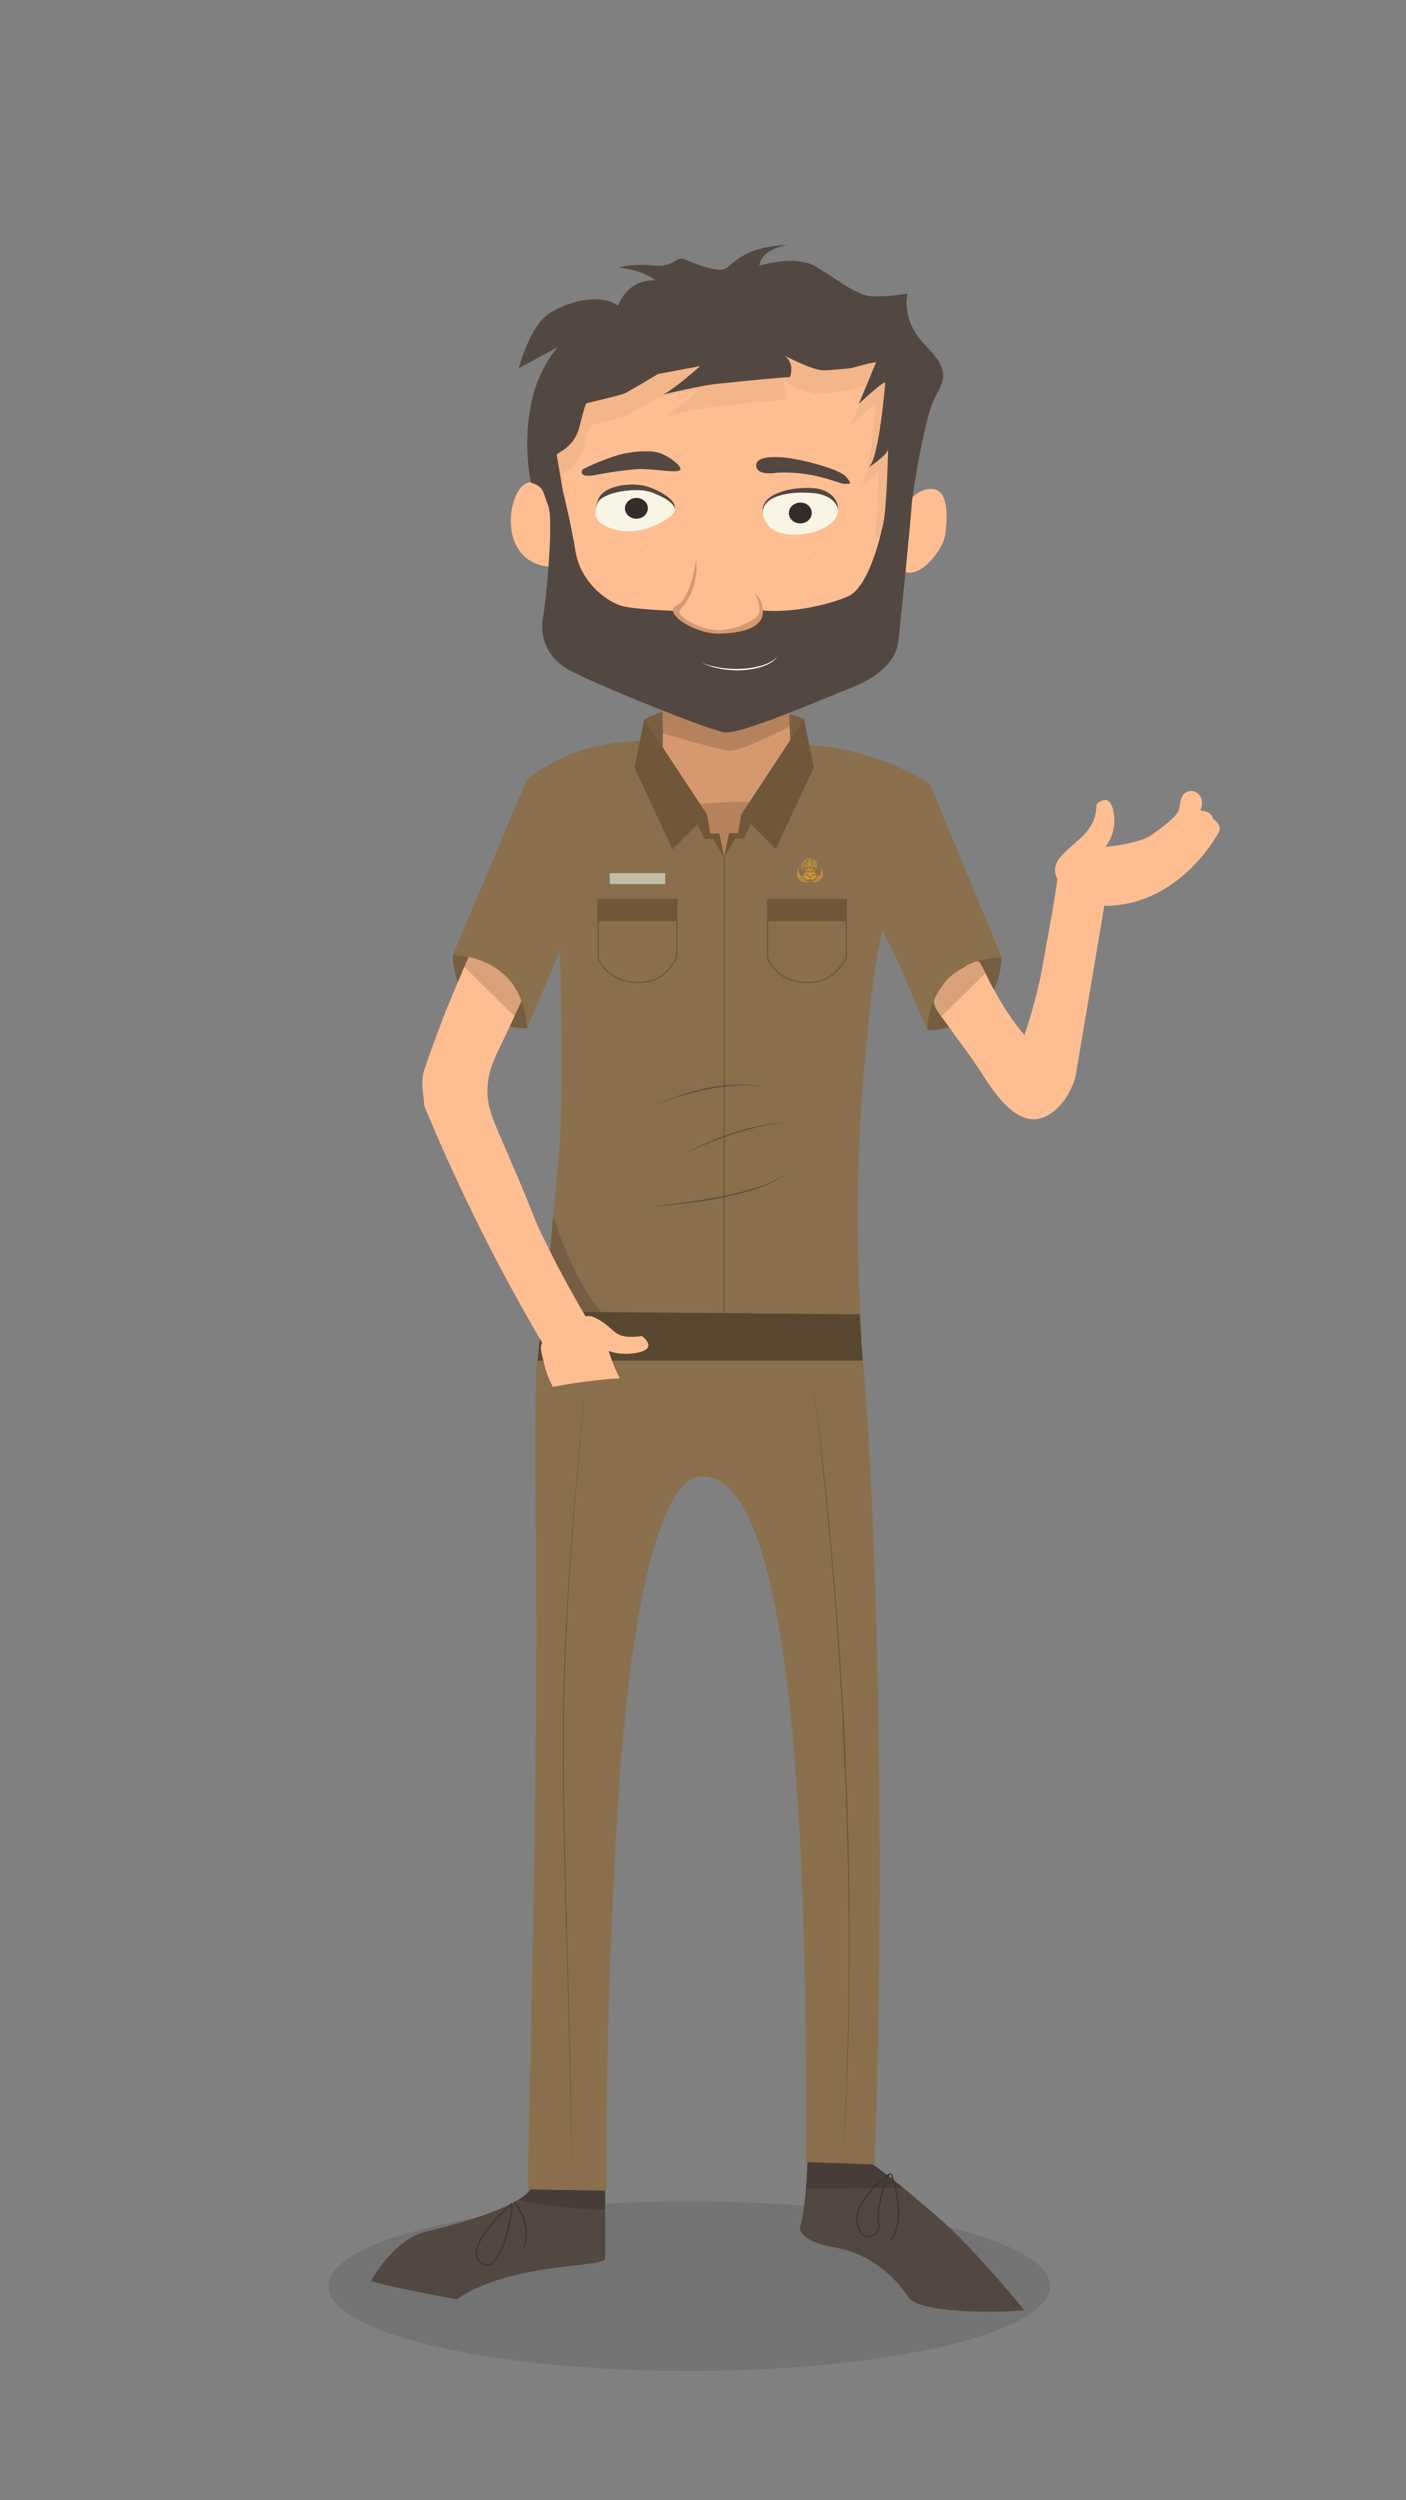 <?xml version="1.0" encoding="utf-8"?>
<!-- Generator: Adobe Illustrator 21.0.0, SVG Export Plug-In . SVG Version: 6.00 Build 0)  -->
<svg version="1.1" id="Layer_1" xmlns="http://www.w3.org/2000/svg" xmlns:xlink="http://www.w3.org/1999/xlink" x="0px" y="0px"
	 viewBox="0 0 1080 1920" style="enable-background:new 0 0 1080 1920;" xml:space="preserve">
<rect x="0" y="0" width="1080" height="1920" fill="#808080" stroke="none"/>
<style type="text/css">
	.st0{opacity:0.15;}
	.st1{fill:#896F4C;}
	.st2{fill:#FFBE91;}
	.st3{opacity:0.2;fill:none;stroke:#000000;stroke-miterlimit:10;}
	.st4{fill:#7A5F43;}
	.st5{opacity:0.1;}
	.st6{fill:#534741;}
	.st7{fill:none;stroke:#3D3530;stroke-linecap:round;stroke-linejoin:round;stroke-miterlimit:10;}
	.st8{opacity:0.36;}
	.st9{fill:#D6996F;}
	.st10{opacity:0.2;}
	.st11{opacity:0.5;}
	.st12{fill:#293842;}
	.st13{fill:#F9F5E4;}
	.st14{opacity:5.000000e-02;}
	.st15{fill:#332C28;}
	.st16{fill:#FFFFFF;}
	.st17{opacity:0.3;}
	.st18{fill:#70573A;}
	.st19{fill:#C1BEA5;}
	.st20{fill:#CC9833;}
	.st21{fill:#CB9832;}
</style>
<g>
	<path class="st0" d="M743.5,782.5c-0.4,0.2-0.8,0.5-1.2,0.7c0.3-0.1,0.6-0.3,0.9-0.5C743.3,782.6,743.4,782.6,743.5,782.5z"/>
	<path class="st1" d="M714.4,602.2c-14.4,5.5-23.2,12.9-28.4,18.6c-24.2,26.3-23.2,70.5,1.4,112.1l25,58.4c0,0,52.5,1.7,57-56
		C751,690.8,732.7,646.5,714.4,602.2z"/>
	<path class="st0" d="M712.4,791.2c19-18.7,38-37.3,57-56c0,2.9-0.6,31.7-25.8,47.2C731.3,790,718.7,791.1,712.4,791.2z"/>
	<path class="st2" d="M931.6,628.7c-0.5-5.8-9.5-6.3-9.5-6.3c4.2-10.6-3.4-15.7-7.9-15c-7.6,1.2-7.4,8.7-8.5,14
		c-1.1,5.3-11.6,13-21.1,19.8c-9.5,6.8-35.4,9.2-35.4,9.2c3.7-5.3,9-14.5,5.8-28.5c-3.2-14-12.7-4.3-12.7-4.3
		c-0.5,21.2-14.3,26-26.9,39.6c-6.6,7.1-5.6,13.5-3.1,18c-2.7,17.8-5.2,32.3-7.1,42.4c-4.1,22.4-5,28.1-6.1,33.4
		c-4.1,18.5-8.7,33.6-12.2,43.8c-3.3-3.9-8.5-10.2-13.8-18.6c-6-9.3-12.2-20.8-12.2-20.8c-2-4.2-4.2-8.5-6.3-12.9
		c-0.6-1.3-2.1-4.3-4.1-4.4c-0.4,0-0.5,0.1-2.2,0.8c-3.1,1.3-2.9,1.1-3.7,1.5c-1.1,0.5-2.6,1.3-4.3,2.5c-3.9,2.1-6.7,4.1-8.6,5.6
		c-1.8,1.5-2.9,2.5-3.4,3c-1.4,1.5-2.3,2.6-3.7,4.5c-1.5,2-2.8,3.7-4.2,6.2c-0.9,1.6-2.2,3.8-2.7,5.5c-1.4,5,2.9,9.4,10.5,19.8
		c2.7,3.7,5.1,7.5,7.9,11.1c2.8,3.7,9.5,12.6,15.9,22.3c5,7.6,7.7,12.4,14.1,20.4c1.7,2.1,2.6,3.2,3.5,4.2
		c4.3,4.6,13.1,13.7,23.8,14c13,0.3,26.7-12.7,32.6-32c7.4-44,14.9-88.1,22.3-132.1c0.8,0.1,1.6,0.2,2.4,0.2
		c57-1.4,85.7-56.8,85.7-56.8C939,633.1,931.6,628.7,931.6,628.7z"/>
	<path class="st0" d="M769.3,735.2c-19,18.7-38,37.3-57,56c0-2.9,0.6-31.7,25.8-47.3C750.4,736.4,763,735.3,769.3,735.2z"/>
	<path class="st1" d="M675.4,583.2c-36.7-12.9-70.4-12.7-98.4-11.5c-13.4,0.6-24.2,1.5-30.5,2c-28.1-5.6-84-12.3-129.6,16.2
		c-4.1,2.6-8.2,5.5-12.2,8.7c8,11.1,20.1,31,25,58.1c3.8,20.9,1.8,38.6-0.5,50.4c0,0,4.7,111.8,0.5,175.2l-13.3,142.8l245.7,2.1
		c-4.4-62.6-4.9-132.6,1.9-208.6c3.5-38.9,5.6-64.1,12.2-96.4c6.1-30,17-71.6,38.2-120.2C698.9,592.4,685.1,586.6,675.4,583.2z"/>
	<path class="st3" d="M556.4,649.5c-0.1,119.6-0.1,239.2-0.2,358.8"/>
	<path class="st0" d="M424.9,933.8c13,41,30.6,69.5,41.8,78.3c6.6,5.2,13.6,9,13.6,9c9.3,0.9,16,2.8,21.2,8.5
		c-28.2,0.3-56.5,0.6-84.7,0.9c1.3-15.9,2.6-31.9,3.9-47.9C422,966.2,423.5,950,424.9,933.8z"/>
	<path class="st4" d="M618.3,552.3c0,0-67.6-27.4-123.4,0l18.7,67.4h79.6L618.3,552.3z"/>
	<ellipse class="st5" cx="529.4" cy="1755.6" rx="277.2" ry="65.1"/>
	<g>
		<path class="st6" d="M620.3,1658.5c0,0-0.5,32.7-6,53c0,0,0.5,9.9,27.1,14.4c26.6,4.5,46.1,22.3,55.9,37.7
			c9.8,15.4,87.9,11.4,89.5,10.4c0,0-37.4-45.6-60.8-66.4c-23.3-20.8-53.7-45.6-58.1-46.6C663.7,1660,620.3,1658.5,620.3,1658.5z"/>
		<path class="st0" d="M693.6,1679.8c-12.8-10.4-23.2-18.3-25.6-18.8c-4.3-1-47.8-2.5-47.8-2.5s-0.2,10-1.2,22.3
			C643.9,1680.8,668.8,1680.4,693.6,1679.8z"/>
		<path class="st7" d="M683.6,1669.2c0,0-28.2,19.9-25.1,37.8c3.1,17.9,18.7,9.6,16.5,0.7C672.8,1698.7,679.1,1674.3,683.6,1669.2z"
			/>
		<path class="st7" d="M684.8,1669.9c0,0,12.2,33.6,0,49.6"/>
	</g>
	<g>
		<path class="st6" d="M464.8,1679.5c0,0,0,47.6,0,55c0,7.1-71.6,2.2-113.9,31.2c0,0-53.7-9.7-65.9-14.1c0,0,17.1-32,42.3-37.9
			s78.9-20.8,81.4-35.7L464.8,1679.5z"/>
		<path class="st0" d="M464.8,1697c0-9.7,0-17.5,0-17.5l-56.2-1.5c-0.6,3.8-4.5,7.5-10.4,11.1C419.1,1695.1,442.7,1695.9,464.8,1697
			z"/>
		<path class="st7" d="M393,1692.4c0,0-41.4,35.8-21.8,46.3C385.4,1746.4,395.1,1694.7,393,1692.4z"/>
		<path class="st7" d="M395.1,1691.2c0,0,13.7,15.5,7.6,34"/>
	</g>
	<path class="st1" d="M660.3,1009.3c0.9,15.3,1.9,30.2,3.2,44.3c9.7,109,17.1,377.4,8.2,608.5c0,0-34.5-1.1-52.7-1.8
		c1.5-235.6-8.4-531.1-81.1-526.5c-26.8,1.7-51.9,78.7-62.8,246c-10.9,167.3-9.2,302.5-9.2,302.5l-60.7-1
		c12-485.7,3.6-509.1,6.7-628.2l4.9-45.9L660.3,1009.3z"/>
	<path class="st8" d="M662.7,1044.8c-0.9-11.4-1.7-23.3-2.4-35.5l-243.4-2.1l-4,37.7H662.7z"/>
	<path class="st9" d="M606.5,621.7c-2.5,8.4-7.7,18.1-14.9,26.1L576.7,633c-1.7,3.7-3.4,7.4-5,11.1h-6.8l-8.5,14.2l0.1,0.4l-0.2-0.3
		l-0.2,0.3l0.1-0.4l-8.5-14.2h-6.8c-1.7-3.7-3.4-7.5-5-11.1l-13.2,13.3c-10.5-9.2-17.6-20.1-16-27c1.7-7,2.3-26.9,2.4-45.4
		c0.2-19.2-0.1-36.8-0.1-36.8c74.4-8.9,95.8-6.4,97.5-0.8c0.3,1-0.1,2.1-0.2,9.8c0,6.3,0.2,10.8,0.3,13.9c0.1,2.9,0.3,5.7,0.4,8.4
		C608.5,597.9,609,613.3,606.5,621.7z"/>
	<path class="st0" d="M607.5,627.1l-11.7,25L576.7,633c-1.7,3.7-3.4,7.4-5,11.1h-6.8l-8.5,14.2l0.1,0.4l-0.2-0.3l-0.2,0.3l0.1-0.4
		l-8.5-14.2h-6.8c-1.7-3.7-3.4-7.5-5-11.1l-19.2,19.2L502.1,621c0.7,0,1.5-0.1,2.3-0.1c0,0,14.2-2.1,33.3-3.6
		c11.6-1,25-1.7,38.2-1.7h0c7,0,13.9,0.2,20.5,0.7c0,0,4.4,0.7,10.9,1.7C607.4,621.1,607.5,624.2,607.5,627.1z"/>
	<g class="st10">
		<path d="M622.9,1050c3.7,25.3,6.7,50.7,9.6,76.1c0.7,6.4,1.3,12.7,2,19.1c0.6,6.4,1.3,12.7,1.9,19.1c1.2,12.7,2.4,25.5,3.5,38.2
			c4.5,51,7.7,102,9.9,153.2c1.2,25.6,1.7,51.1,2.4,76.7c0.2,12.8,0.3,25.6,0.4,38.4l0.2,19.2l-0.2,19.2l-0.4,38.4l-1.1,38.4
			l-0.6,19.2l-1,19.2l-2.1,38.3l1.8-38.3l0.9-19.2l0.5-19.2l1-38.3l0.3-38.4l0.1-19.2l-0.2-19.2c-0.2-12.8-0.3-25.6-0.5-38.4
			c-0.8-25.6-1.3-51.1-2.6-76.7c-2.1-51.1-5.2-102.2-9.6-153.1c-1.1-12.7-2.3-25.5-3.4-38.2c-1.2-12.7-2.5-25.4-3.9-38.2
			C629.3,1100.8,626.4,1075.3,622.9,1050z"/>
	</g>
	<g class="st10">
		<path d="M451,1050c-2.4,25.9-4.9,51.9-7.1,77.8l-1.7,19.5l-1.5,19.5l-1.5,19.5l-1.3,19.5c-0.4,6.5-0.9,13-1.3,19.5l-1,19.5
			c-0.8,13-1.1,26-1.6,39c-0.1,3.3-0.2,6.5-0.3,9.8l-0.2,9.8l-0.2,9.8c-0.1,3.3-0.1,6.5-0.1,9.8c0,13-0.2,26,0,39.1
			c0.3,52.1,2,104.2,3.3,156.2c0.6,26,1.3,52.1,1.8,78.1l0.4,19.5l0.3,19.5l0.5,39.1l-0.8-39.1l-0.4-19.5l-0.5-19.5
			c-0.6-26-1.2-52.1-1.9-78.1c-1.4-52.1-3.2-104.1-3.6-156.2c-0.2-13,0-26.1,0.1-39.1c0-3.3,0.1-6.5,0.1-9.8l0.2-9.8l0.2-9.8
			c0.1-3.3,0.1-6.5,0.3-9.8c0.5-13,0.9-26,1.7-39l1.1-19.5c0.4-6.5,0.9-13,1.3-19.5l1.3-19.5l1.6-19.5l1.6-19.5l1.7-19.5
			C445.7,1101.8,448.4,1075.9,451,1050z"/>
	</g>
	<g class="st11">
		<path class="st12" d="M497.1,926.7c4.8-0.4,9.6-0.9,14.3-1.5c4.8-0.5,9.5-1.1,14.3-1.8c9.5-1.3,19-2.8,28.4-4.7
			c9.4-1.8,18.7-4,27.9-7c4.5-1.5,9-3.2,13.3-5.4c4.3-2.1,8.4-4.7,11.5-8.4c-2.9,3.8-7.1,6.6-11.3,8.9c-4.3,2.3-8.7,4.1-13.3,5.7
			c-9.1,3.1-18.5,5.3-27.9,7.3c-9.4,1.8-18.9,3.3-28.5,4.4C516.3,925.3,506.7,926.2,497.1,926.7z"/>
	</g>
	<g class="st11">
		<path class="st12" d="M525.3,886.1c6.2-3.4,12.6-6.3,19-9.1c6.5-2.7,13.1-5.2,19.8-7.4c6.7-2.1,13.5-4,20.5-5.3
			c6.9-1.3,14-2.1,21-2l-5.3,0.3l-1.3,0.1l-1.3,0.2l-2.6,0.3l-2.6,0.3c-0.9,0.1-1.7,0.3-2.6,0.5c-1.7,0.3-3.5,0.6-5.2,1
			c-6.9,1.5-13.6,3.4-20.3,5.5c-6.7,2.1-13.3,4.6-19.8,7.2c-3.3,1.3-6.5,2.6-9.7,4.1C531.7,883.1,528.5,884.6,525.3,886.1z"/>
	</g>
	<g class="st11">
		<path class="st12" d="M501.5,849.4c6.6-3.2,13.5-5.9,20.5-8.2c7-2.3,14.1-4.2,21.3-5.7l5.4-1c1.8-0.3,3.7-0.5,5.5-0.7l2.7-0.3
			l2.8-0.2c1.8-0.1,3.7-0.3,5.5-0.3c7.4-0.3,14.8,0.3,22,1.6c-3.7-0.3-7.3-0.9-11-0.9l-2.7-0.1l-1.4-0.1c-0.5,0-0.9,0-1.4,0
			l-5.5,0.2c-7.3,0.5-14.6,1.3-21.8,2.8c-7.2,1.4-14.3,3.3-21.3,5.4c-3.5,1.1-7,2.2-10.4,3.5C508.3,846.6,504.8,848,501.5,849.4z"/>
	</g>
	<path class="st0" d="M560.6,576.4c6.7,0.3,25.8-8.3,46-18.4c-0.3-13.3-0.8-26.8-0.1-28.6c1.2-3.2-97.5,0.5-97.5,0.5
		s0.5,18-0.1,33.1C533.1,570.3,555,576.2,560.6,576.4z"/>
	<g>
		<path class="st2" d="M695.3,388.1c0,0,9.6-14.5,22.1-12.4c12.5,2.2,10,26.3,8.4,36.2c-1.6,9.9-22.9,40.6-37.7,22.1
			C679.9,423.8,695.3,388.1,695.3,388.1z"/>
		<path class="st2" d="M421.5,377.3c0,0-16.1-17.8-25.3,3.6c-9.2,21.4-3,54.6,29.6,54.4C437.5,435.3,421.5,377.3,421.5,377.3z"/>
		<path class="st2" d="M420.2,485.8c2.3-22.8,7.1-57,0.9-91.5c-6.2-34.4-27.9-126.8,102.7-150.3c130.5-23.5,197.5,40,177.6,129.8
			c-19.8,89.8-8.1,80.7-11.8,107.4c-2.3,16.7-10.8,30.8-32.2,41.6c-30.8,15.6-90.9,37.6-102.9,36.5c-12.1-1.1-80.4-36.3-108.8-45.5
			C418.7,505.2,419.3,494.9,420.2,485.8z"/>
		<path class="st6" d="M465.8,402c-4.6-2.2-10.8-5.3-6.6-17.8c4.2-12.6,28.9-14.2,39.8-10c10.9,4.1,23.9,12.2,17.6,18.8
			C510.2,399.6,487,412.1,465.8,402z"/>
		<path class="st13" d="M465.6,404.2c-4.6-2.2-11.3-6.1-6.6-17.8c3.4-8.6,30.4-12.5,41.3-8.4c10.9,4.1,22.4,10.5,16.1,17.1
			C509.9,401.7,486.8,414.3,465.6,404.2z"/>
		<g class="st14">
			<path d="M702.8,283.9c-18.9-19.3-13.2-38.3-13.2-38.3s-12.2,2.3-25.3,2.1c-13-0.2-27.8-13.9-43.1-22.3
				c-15.3-8.5-40.7-0.2-40.7-0.2c1.3-12.8,20.9-15.3,20.9-15.3c-34.1,1.3-40.2,15.1-46.8,17.8c-6.6,2.8-29.5-7.3-29.5-7.3
				c-7.1-2.1-6.4,6.1-22.4,4.7c-18.2-1.6-25.7,1.6-25.7,1.6c17.6,1.5,27.2,9.5,27.2,9.5c-21.3-1.4-27.5,18.6-27.5,18.6
				c-13.1-9.2-36.2-3.6-50.7,5.6c-14.5,9.2,14.3,3,14.3,3l-8,21.9c-21.7,25.1-23.5,59.8-22.2,81c0.8,0.3,1.6,0.9,1.9,1.9
				c1.5,5.2,5.7,8.8,8.3,13.5c1.6,2.8,2.5,5.8,3.7,8.7l12,1c-0.1-0.3-0.1-0.5-0.1-0.5l-4.5-26.6c1.2-1.8,13.1-5.5,16.8-20.5
				c3.7-14.9,4.9-17.2,4.9-17.2s25.2-5.9,27.9-7.1c2.7-1.2,25-14.5,25-14.5l30.9-5.9c0,0-18.7,17-27.2,20.9
				c8.2-1.9,29.8-6.8,39.9-7.9c12.7-1.3,12.7-1.3,12.7-1.3s34.8-3.6,40.6-3.6c0,0,4.1-9.2-3.6-15.6c0,0,20.8,10.9,28.6,10.6
				c7.9-0.3,20-1.6,20-1.6l12.1-3.3l6.3-1.2l-12.8,30.7c0,0,16.2-15.3,19.4-15.9c0,0-4.4,56.8-12.3,62.8c0,0,14-9.3,14.5-13.5
				c0,0-0.8,37-3,51.7l19.7,1.7c0.5-6,0.9-10.2,0.9-11.3c0.1-6.2,9.3-64,16.6-78.6C716.4,308.9,721.7,303.2,702.8,283.9z"/>
			<path d="M513.6,512c0,0,63,0.7,91.3-10.6c0,0-5.5,29.3-42.9,29.7C524.7,531.5,513.6,512,513.6,512z"/>
		</g>
		<path class="st6" d="M591.4,403c0,0-9.2-8.3-3.9-17c5.3-8.7,24.3-12.5,38.6-11c14.3,1.5,24,14.8,12.2,24.9
			C626.5,410.1,600.2,412.1,591.4,403z"/>
		<path class="st13" d="M591.5,404.8c0,0-9.2-8.3-3.9-17c5.3-8.7,24.1-10.6,38.4-9c14.3,1.5,24.2,12.8,12.4,23
			C626.7,411.9,600.3,413.9,591.5,404.8z"/>
		<path class="st15" d="M497.6,391.1c-0.5,4.4-4.7,7.6-9.6,7.2c-4.8-0.4-8.4-4.3-7.9-8.7c0.5-4.4,4.8-7.6,9.6-7.2
			C494.5,382.8,498.1,386.7,497.6,391.1z"/>
		<path class="st15" d="M623.5,394.7c-0.5,4.4-4.7,7.6-9.6,7.2c-4.8-0.4-8.4-4.3-7.9-8.7c0.5-4.4,4.7-7.6,9.6-7.2
			C620.5,386.3,624,390.3,623.5,394.7z"/>
		<path class="st6" d="M447.4,360.6c0,0,8.3-4.7,23.7-10c12.1-4.1,27-5.1,34.7-3c7.7,2.1,20.5,11.9,15.9,13.8
			c-4.6,1.9-22.3-2.1-34.2-1c-12.4,1.2-23,2.9-29.7,4.3C451.3,366,445,365.8,447.4,360.6z"/>
		<path class="st6" d="M596.8,363c0,0-13.8,2.5-15.7-4c-1.8-6.5,6-8.7,19.4-7.8c13.4,0.9,44.4,8.8,49.5,15c5,6.2,3.2,5.2-1.2,5.4
			C644.4,371.7,625.6,361.5,596.8,363z"/>
		<g>
			<path class="st6" d="M711,265.4c-19.7-20.1-13.8-40-13.8-40s-12.8,2.4-26.4,2.2c-13.6-0.2-29-14.5-45-23.3
				c-16-8.9-42.5-0.2-42.5-0.2c1.4-13.3,21.8-16,21.8-16c-35.6,1.4-42,15.7-48.8,18.6c-6.8,2.9-30.8-7.7-30.8-7.7
				c-7.4-2.1-6.7,6.4-23.4,4.9c-19-1.7-26.9,1.6-26.9,1.6c18.4,1.6,28.4,9.9,28.4,9.9c-22.2-1.4-28.7,19.4-28.7,19.4
				c-13.7-9.7-37.8-3.8-52.9,5.8c-15.2,9.6-23.5,42.2-23.5,42.2l30-16.3c-34.7,40.3-20.7,104.2-20.7,104.2
				c10.1,2.9,9.1,6.8,13.4,18.1c4.3,11.3-2.1,76-4,84.8c-2.3,10.8-0.1,29.6,19.2,40.5c17.7,10,107.9,46.8,120.3,48.3
				c12.4,1.6,70.5-23.7,97.3-34.3c28.7-11.4,34.4-26.4,35.6-33.2c1.3-6.9,10.4-99.6,10.6-106.1c0.1-6.5,9.7-66.8,17.3-82.1
				C725.2,291.5,730.7,285.5,711,265.4z M653.4,456.9c-5.3,3.4-37.9,14.5-67.6,11.9c0,0-6.6,15-20.3,15.8
				c-13.7,0.8-27.2-2.1-31.7-4.3c-12.4-5.9-13.6-11.1-13.6-11.1s-32-1-42.6-3.9c-10.6-2.9-31.5-17.5-35.5-41.8
				c-4-24.2-9.8-46.6-9.8-46.6l-4.7-27.8c1.3-1.9,13.7-5.8,17.5-21.4c3.8-15.6,5.2-18,5.2-18s26.3-6.2,29.1-7.4
				c2.9-1.2,26.1-15.1,26.1-15.1l32.3-6.1c0,0-19.5,17.7-28.4,21.8c8.5-2,31.1-7.1,41.7-8.2c13.2-1.3,13.2-1.3,13.2-1.3
				s36.4-3.8,42.4-3.8c0,0,4.3-9.6-3.7-16.3c0,0,21.7,11.4,29.9,11.1c8.2-0.3,20.9-1.7,20.9-1.7l12.6-3.4l6.6-1.2l-13.3,32
				c0,0,16.9-15.9,20.3-16.6c0,0-4.6,59.3-12.9,65.6c0,0,14.6-9.7,15.1-14.1c0,0-1,45.7-3.8,57.4
				C678.1,402.4,670.1,446.2,653.4,456.9z"/>
			<path class="st9" d="M534.7,429.7c0,0-4.3,31-15.2,35.5c-10.8,4.5,13,22,33.7,21.4c20.8-0.7,32.8-6.1,32.8-16.5
				c0-10.5-6.1-14.5-6.1-14.5s7.4,13.1,0.8,18.5c-6.6,5.4-17.9,9.4-28.8,9.9c-11,0.5-34.8-11-29.4-16
				C527.9,462.9,537.1,447.8,534.7,429.7z"/>
			<g>
				<path class="st16" d="M597.2,503.4c-0.4,1.3-1.1,2.3-2.1,3.2c-0.9,0.9-2,1.7-3.1,2.4c-2.2,1.3-4.7,2.3-7.1,3.1
					c-5,1.6-10.1,2.3-15.3,2.6c-2.6,0.1-5.2,0.1-7.8-0.1c-2.6-0.2-5.2-0.4-7.7-0.9c-2.6-0.5-5.1-1-7.6-1.8c-2.5-0.8-4.9-1.7-7.2-2.8
					c4.8,1.8,9.8,3,14.9,3.8c5.1,0.7,10.2,1,15.3,0.7c5.1-0.2,10.2-1,15.1-2.4c2.5-0.7,4.9-1.6,7.1-2.8c1.1-0.6,2.2-1.3,3.2-2.1
					C595.9,505.6,596.8,504.6,597.2,503.4z"/>
			</g>
		</g>
		<g class="st17">
			<g>
				<path class="st9" d="M448.4,425.1c2.6-2.2,5.4-4.3,8.1-6.4c2.8-2.1,5.5-4.1,8.4-6c-2.6,2.2-5.4,4.3-8.1,6.4
					C454,421.1,451.3,423.2,448.4,425.1z"/>
			</g>
			<g>
				<path class="st9" d="M467.9,425c2.6-2.2,5.4-4.3,8.1-6.4c2.8-2.1,5.5-4.1,8.4-6c-2.6,2.2-5.4,4.3-8.1,6.4
					C473.6,421,470.8,423.1,467.9,425z"/>
			</g>
			<g>
				<path class="st9" d="M487.3,426.7c2.6-2.2,5.4-4.3,8.1-6.4c2.8-2.1,5.5-4.1,8.4-6c-2.6,2.2-5.4,4.3-8.1,6.4
					C492.9,422.7,490.1,424.8,487.3,426.7z"/>
			</g>
			<g>
				<path class="st9" d="M506.6,428.4c2.6-2.2,5.4-4.3,8.1-6.4c2.8-2.1,5.5-4.1,8.4-6c-2.6,2.2-5.4,4.3-8.1,6.4
					C512.3,424.4,509.5,426.5,506.6,428.4z"/>
			</g>
		</g>
		<g class="st17">
			<g>
				<path class="st9" d="M578.7,430.4c2.6-2.2,5.4-4.3,8.1-6.4c2.8-2.1,5.5-4.1,8.4-6c-2.6,2.2-5.4,4.3-8.1,6.4
					C584.3,426.4,581.6,428.5,578.7,430.4z"/>
			</g>
			<g>
				<path class="st9" d="M598.2,430.3c2.6-2.2,5.4-4.3,8.1-6.4c2.8-2.1,5.5-4.1,8.4-6c-2.6,2.2-5.4,4.3-8.1,6.4
					C603.9,426.4,601.1,428.4,598.2,430.3z"/>
			</g>
			<g>
				<path class="st9" d="M617.6,432c2.6-2.2,5.4-4.3,8.1-6.4c2.8-2.1,5.5-4.1,8.4-6c-2.6,2.2-5.4,4.3-8.1,6.4
					C623.2,428,620.5,430.1,617.6,432z"/>
			</g>
			<g>
				<path class="st9" d="M636.9,433.7c2.6-2.2,5.4-4.3,8.1-6.4c2.8-2.1,5.5-4.1,8.4-6c-2.6,2.2-5.4,4.3-8.1,6.4
					C642.6,429.7,639.8,431.8,636.9,433.7z"/>
			</g>
		</g>
	</g>
	<polygon class="st18" points="543.2,625.6 535.9,633 522.7,646.2 516.7,652.2 502.1,621 487.4,589.5 494.9,552.3 509.1,573.9 
		537.7,617.3 	"/>
	<polygon class="st18" points="625.1,589.5 607.5,627.1 595.8,652.1 591.5,647.8 576.7,633 569.3,625.6 575.9,615.6 575.9,615.6 
		607,568.3 617.6,552.3 	"/>
	<path class="st18" d="M556.4,658.7l-0.2-0.3l-0.1-0.1l-8.5-14.2h-6.8c-1.7-3.7-3.4-7.5-5-11.1c-0.1-0.2-0.2-0.3-0.2-0.5
		c2.5-2.3,5-4.5,7.6-6.8c0.8,4.8,1.6,9.5,2.3,14.3h7l3.8,18l0.1,0.4L556.4,658.7z"/>
	<path class="st18" d="M576.9,632.4c-0.1,0.2-0.2,0.3-0.2,0.5c-1.7,3.7-3.4,7.4-5,11.1h-6.8l-8.5,14.2l-0.1,0.1l-0.2,0.3l0.1-0.4
		l0.1-0.4l3.7-18h7c0.8-4.8,1.6-9.5,2.3-14.3C571.8,627.9,574.4,630.2,576.9,632.4z"/>
	<path class="st0" d="M373.5,781c0.4,0.2,0.8,0.5,1.2,0.7c-0.3-0.1-0.6-0.3-0.9-0.5C373.7,781.2,373.6,781.1,373.5,781z"/>
	<path class="st0" d="M379.6,784.3c3.2,1.5,6.4,2.6,9.3,3.4C386,786.9,382.8,785.8,379.6,784.3z"/>
	<path class="st1" d="M404.7,598.7c0,0,62.1,10.6,25,132.7l-25,58.4c0,0-52.5,1.7-57-56L404.7,598.7z"/>
	<path class="st0" d="M404.7,789.7c-19-18.7-38-37.3-57-56c0,2.9,0.6,31.7,25.8,47.2C385.8,788.5,398.4,789.6,404.7,789.7z"/>
	<path class="st2" d="M490.4,1038.6c-7.9,1.8-16.4,1.3-22.9-1.2c0,0,3.5,11.5,8.6,21c-17.2,1.1-34.4,3.3-51.4,6.6
		c-3.1-5.7-5.5-11.9-7-18.8c-1.3-6.3-3.6-11.1-1.2-15c-1.9-3.3-3.8-6.5-5.7-9.8c-33.2-57.5-61.3-115.1-84.9-172.2
		c-0.4-9-3.1-18.7,0-27.7c2.5-7.2,4.6-13.4,7.2-20.3c11.9-32.3,10.2-26.7,26.3-65.2c0-0.1,0.4-1,0.4-1.1c4.9,1,14.7,3.5,24.2,10.9
		c11,8.6,15.1,18.8,16.6,23.2c-3.6,6.9-7.9,17.1-13.7,29.1c-7,14.4-11.6,23.3-12.4,36.7c-0.8,14.7,3.6,23.9,15.5,51.3
		c22.6,52.1,17.7,44.5,28.1,65.9c4,8.1,8.5,17.2,13.8,27.1c5.3,9.8,11.2,20.5,17.9,31.7c2.5-0.3,4.9-0.1,6.9,0.9
		c17.6,8.5,12.9,17.4,36.5,14.3C493.1,1026.2,505.9,1035.1,490.4,1038.6z"/>
	<path class="st0" d="M347.7,733.7c19,18.7,38,37.3,57,56c0-2.9-0.6-31.7-25.8-47.3C366.7,734.9,354.1,733.8,347.7,733.7z"/>
	<path class="st3" d="M619.9,690.7h-30.3v44.7c1,2.7,4.1,9.7,12.5,14.5c11.3,6.5,26.9,5.7,35.5,0c7.2-4.7,12.5-14.5,12.5-14.5l0,0
		v-44.7H619.9z"/>
	<polyline class="st18" points="589.6,707.5 650.3,707.5 650.3,690.7 589.6,690.7 589.6,707.5 	"/>
	<path class="st3" d="M489.7,690.7h-30.3v44.7c1,2.7,4.1,9.7,12.5,14.5c11.3,6.5,26.9,5.7,35.5,0c7.2-4.7,12.5-14.5,12.5-14.5l0,0
		v-44.7H489.7z"/>
	<polyline class="st18" points="459.4,707.5 520,707.5 520,690.7 459.4,690.7 459.4,707.5 	"/>
	<polyline class="st19" points="468.4,678.9 511,678.9 511,670.5 468.4,670.5 468.4,678.9 	"/>
	<g>
		<polygon class="st20" points="617.7,668.4 626.6,668.4 623.1,667 621.2,667 		"/>
		<path class="st20" d="M626.4,670.7v-0.3h-0.5v-0.3h-0.6v-1.3h-0.9l0.2,0.2v1.1h-0.8v-1.1l0.2-0.2H623l0.2,0.2v1.1h-0.8v-1.1
			l0.2-0.2h-0.5h-0.5l0.2,0.2v1.1h-0.8v-1.1l0.2-0.2h-1.1l0.2,0.2v1.1h-0.8v-1.1l0.2-0.2H619v1.3h-0.6v0.3h-0.5v0.3h-0.6
			c0,0.1,0.1,0.3,0.1,0.3c0.2,0.3,0.6,0.3,0.7,0.3c0.2,0,0.4,0,0.7,0c0.4,0,0.7,0,1.1,0.2c0.3,0.1,0.6,0.2,0.9,0.4
			c0.3,0.3,0.5,0.6,0.5,0.7c0,0.1,0.1,0.5,0.5,0.7c0.1,0.1,0.2,0.1,0.3,0.1c0.1,0,0.2,0,0.3-0.1c0.4-0.2,0.5-0.6,0.5-0.7
			c0.1-0.2,0.2-0.5,0.5-0.7c0.3-0.3,0.7-0.4,0.9-0.4c0.4-0.1,0.7-0.1,1.1-0.2c0.3,0,0.5,0,0.7,0c0.1,0,0.4,0,0.7-0.3
			c0.1-0.1,0.1-0.2,0.1-0.3H626.4z"/>
		<path class="st20" d="M627.5,671.3c-0.2,2.5-1.8,4.1-3.5,4.3c-0.3,0-1,0-1.9-0.5c-0.9,0.5-1.6,0.5-1.9,0.5
			c-1.7-0.1-3.3-1.8-3.5-4.3c0,0.1,0.1,0.2,0.2,0.3c0.1,0.1,0.2,0.2,0.3,0.2c0,0,0,0,0,0c0.2,0.3,0.6,0.3,0.7,0.3c0.2,0,0.4,0,0.7,0
			c0.4,0,0.8,0,1.2,0.2c0.3,0.1,0.6,0.2,1,0.4c0.3,0.3,0.5,0.6,0.5,0.8c0,0.1,0.1,0.5,0.5,0.7c0.1,0.1,0.2,0.1,0.3,0.1
			c0.1,0,0.2,0,0.3-0.1c0.4-0.2,0.5-0.6,0.5-0.7c0.1-0.2,0.2-0.5,0.5-0.8c0.3-0.3,0.7-0.4,1-0.4c0.4-0.1,0.8-0.1,1.2-0.2
			c0.3,0,0.5,0,0.7,0c0.1,0,0.5,0,0.7-0.3c0,0,0,0,0,0c0.1,0,0.2-0.1,0.3-0.2C627.4,671.4,627.5,671.4,627.5,671.3z"/>
		<g>
			<path class="st20" d="M622.2,676.1c0,0-2.2,2-5.3,1.3c0.3,0,0.6-0.1,0.8-0.1c0.2-0.1,0.4-0.1,0.6-0.2c0.8-0.2,1.5-0.3,2.2-0.4
				c0.2,0,0.4-0.1,0.7-0.2C621.6,676.4,621.9,676.2,622.2,676.1z"/>
			<path class="st20" d="M620.1,676.5c0,0-2,0.6-3-0.6l0.5,0.1l0.4-0.1l0.4,0.3l0.6,0L620.1,676.5z"/>
			<path class="st20" d="M618.7,676c0,0-1.6-1.2-1.8-1.3l-0.8,0l-0.3-0.3c0,0,0.5,1.6,2.2,1.4C618,675.8,618.4,676,618.7,676z"/>
			<path class="st20" d="M617.6,674.9L617,674c0,0,0-0.4-0.6-0.5l-0.2-0.6c0,0-0.1-0.2-0.4-0.3s-0.6-0.4-0.7-0.7
				c0,0,0.1,2.9,1.7,2.6L617.6,674.9z"/>
			<path class="st20" d="M618.5,676.8c0,0-0.7-0.2-0.8-0.3l-0.7,0l-0.5-0.2l-1.3,0.1c0,0-0.5-0.1-0.7-0.3
				C614.5,676.2,615.7,677.6,618.5,676.8z"/>
			<path class="st20" d="M617.3,676.2c0,0-0.5-0.4-0.5-0.4l-0.2-0.2l-0.7,0l-0.4-0.2c0,0-1.4,0.2-2.5-1
				C612.9,674.4,614,676.4,617.3,676.2z"/>
			<path class="st20" d="M616.2,675.3l-0.4-0.6l-0.6-0.3c0,0-0.3-0.4-0.7-0.6c-0.4-0.2-2.1-1.6-2.2-2.9
				C612.3,671,611.1,674.6,616.2,675.3z"/>
			<path class="st20" d="M615.5,674.2l-0.5-1.3c0,0-0.3-0.2-0.4-0.3c-0.1-0.1-0.3-1.7-1.3-2.7c0,0-0.4-1.9,1.3-4.2
				C614.6,665.7,609.2,670.4,615.5,674.2z"/>
		</g>
		<g>
			<path class="st20" d="M622.2,676.1c0,0,2.2,2,5.3,1.3c-0.3,0-0.6-0.1-0.8-0.1c-0.2-0.1-0.4-0.1-0.6-0.2c-0.8-0.2-1.5-0.3-2.2-0.4
				c-0.2,0-0.4-0.1-0.7-0.2C622.8,676.4,622.5,676.2,622.2,676.1z"/>
			<path class="st20" d="M624.3,676.5c0,0,2,0.6,3-0.6l-0.5,0.1l-0.4-0.1l-0.4,0.3l-0.6,0L624.3,676.5z"/>
			<path class="st20" d="M625.7,676c0,0,1.6-1.2,1.8-1.3l0.8,0l0.3-0.3c0,0-0.5,1.6-2.2,1.4C626.4,675.8,626,676,625.7,676z"/>
			<path class="st20" d="M626.8,674.9l0.6-0.9c0,0,0-0.4,0.6-0.5l0.2-0.6c0,0,0.1-0.2,0.4-0.3s0.6-0.4,0.7-0.7c0,0-0.1,2.9-1.7,2.6
				L626.8,674.9z"/>
			<path class="st20" d="M625.9,676.8c0,0,0.7-0.2,0.8-0.3l0.7,0l0.5-0.2l1.3,0.1c0,0,0.5-0.1,0.7-0.3
				C629.8,676.2,628.7,677.6,625.9,676.8z"/>
			<path class="st20" d="M627.1,676.2c0,0,0.5-0.4,0.5-0.4l0.2-0.2l0.7,0l0.4-0.2c0,0,1.4,0.2,2.5-1
				C631.4,674.4,630.4,676.4,627.1,676.2z"/>
			<path class="st20" d="M628.1,675.3l0.4-0.6l0.6-0.3c0,0,0.3-0.4,0.7-0.6c0.4-0.2,2.1-1.6,2.2-2.9
				C632.1,671,633.3,674.6,628.1,675.3z"/>
			<path class="st20" d="M628.8,674.2l0.5-1.3c0,0,0.3-0.2,0.4-0.3c0.1-0.1,0.3-1.7,1.3-2.7c0,0,0.4-1.9-1.3-4.2
				C629.7,665.7,635.2,670.4,628.8,674.2z"/>
		</g>
		<g>
			<path class="st21" d="M620.3,659.6l-0.9,0.3l0.7-0.4c0,0-0.6-0.3-1.1,0.4C619.1,660,620.1,660.4,620.3,659.6z"/>
			<path class="st21" d="M620.9,660.5l0.8,0.4L620.9,660.5c0,0.1,0,0.5,0.9,0.5C621.8,661.1,621.7,660.3,620.9,660.5z"/>
			<path class="st21" d="M620.2,660.9l0.6,0.2l-0.6-0.1c0,0,0.2,0.2,0.8,0.2C621,661.2,620.9,660.9,620.2,660.9z"/>
			<path class="st21" d="M618.8,661.2l-0.9,0L618.8,661.2c0,0.1,0.1,0.7-1.2,0C617.5,661.2,618.6,660.7,618.8,661.2z"/>
			<path class="st21" d="M620.8,662l0.7,0.4L620.8,662c0,0.1-0.2,0.5,0.9,0.6C621.7,662.6,621.3,661.7,620.8,662z"/>
			<path class="st21" d="M620,661.9l-0.6,0.6l0.7-0.6c0,0,0.5,0.6-1,0.8C619.2,662.7,619.1,661.8,620,661.9z"/>
			<path class="st21" d="M618.5,662.1c0,0-1-0.1-1-0.1l1.1,0.1c0,0-0.2,1.1-1.5-0.2C617.1,662.1,618.2,661.5,618.5,662.1z"/>
			<path class="st21" d="M617.9,665.7l0.1,0.7v-0.8c0,0,0.6,0.3,0,1C618,666.6,617.2,666.1,617.9,665.7z"/>
			<path class="st21" d="M620.1,664.7l-0.7,0.4l0.8-0.4c0,0,0.4,0.8-1.3,0.6C619,665.3,619.6,664.4,620.1,664.7z"/>
			<path class="st21" d="M618.6,664.8c0,0,0.6,0.5,0.2,0.8c0,0-0.7-0.4-0.3-0.7l0.2,0.3L618.6,664.8z"/>
			<path class="st21" d="M619.8,665.5l-0.6,0.5l0.7-0.5c0,0,0.7,0.7-1.1,0.6C618.8,666.2,619.1,665.3,619.8,665.5z"/>
			<path class="st21" d="M620.8,664.6l0.5,0.6l-0.5-0.7c0,0,0.8-0.2,0.7,1C621.5,665.5,620.4,665,620.8,664.6z"/>
			<path class="st21" d="M620.5,665.4l0.5,0.7l-0.6-0.7c0,0-0.2,0.6,0.7,1C621.1,666.5,621.5,665.1,620.5,665.4z"/>
			<g>
				<path class="st21" d="M628.2,666.1c-0.4-0.7-1-0.6-1-0.6s0.3,0.3,0.5,0.4c-0.2-0.1-0.6-0.4-0.6-0.4l-0.2,0.1c0,0,0,0-0.1-0.1
					c-0.1-0.1-0.7-0.8-0.7-0.8h0.9c-0.1,0.1-0.2,0.2-0.2,0.2s0.8,0,0.9,0c0,0-1,0.1-1,0.1c0.7,0.6,1.3-0.2,1.3-0.2l-0.7-0.3
					c0.2,0,0.5-0.2,0.5-0.2c-0.1,0-0.7,0-0.7,0s-0.4,0-0.5,0c0,0-1.2,0-1.3,0c-0.1,0-0.7-0.1-0.7-0.1s-0.9-0.2-0.9-0.2
					c0,0-0.6-0.1-0.8,0c-0.2,0.1-0.6,0.3-0.6,0.3v-1.3c0.3-0.5,1.1-0.4,1.1-0.4l0.2,0.3l-0.2,0c-0.9,0.1-0.9,0.9-0.9,0.9
					c0.8,0.1,1.1-0.6,1.1-0.6l-0.8,0.3l0.8-0.5l0.2,0.7h0.1l0-0.2c0.7,0.3,1.2-0.5,1.2-0.5c-1.2-0.2-1.2,0.2-1.2,0.2l0.9-0.1
					c-0.3,0.2-1.1,0.2-1.1,0.2l-0.3-0.7c0,0,0.2,0,0.3,0c0.1,0,1.6,0.3,1.6,0.3l0.3,0.3l-0.1,0.1c-0.9,0-1,0.8-1,0.8
					c1,0,1.1-0.6,1.1-0.6l-0.8,0.3c0.2-0.1,0.9-0.4,0.9-0.4l0.3,0.5l0.1-0.1l-0.3-0.4l0.3,0c0.4,0.8,1.5,0.5,1.5,0.5
					c-0.5-1-1.3-0.7-1.3-0.7l0.9,0.6c-0.5-0.1-1-0.5-1-0.5l-0.4,0l-0.1-0.2c0,0,0.1,0,0.3,0c0.2,0,0.9-0.1,1-0.1
					c0.1,0,0.2-0.1,0.2-0.1c0,0,0,0,0,0c0,0-0.9,0.1-1,0.1c-0.2,0-0.6-0.1-0.6-0.1l-1.4-0.3c0,0-0.7-0.2-1.1-0.2
					c-0.4,0-0.8,0.3-0.8,0.3h-0.1v-1l0.4-0.3c0,0,0.6-0.1,0.7,0c0.2,0.2,0.6,1.1,0.6,1.1h0.1l-0.2-0.6l0.2-0.1l-0.2-0.1l-0.4-0.4
					c0,0,0,0,0.6,0s0.9,0.3,0.9,0.3l0.6,1.1l0.6,0c0.7,0.5,1.5-0.1,1.5-0.1c-0.5-0.4-0.9-0.4-1.1-0.3c0.2-0.1,0.4-0.2,0.6-0.5
					c0,0-1.1-0.6-1.4,0.1c0,0,0.8,0,1-0.1l-1.1,0.1c0,0,0.1,0.6,0.7,0.4c-0.1,0.1-0.1,0.2-0.1,0.2l1,0.1c-0.3,0.1-1.1,0-1.1,0
					l-0.4,0l-0.6-1l1.4-0.1l0.1-0.1H625l-0.7-0.2c0,0-1,0-1.3,0c-0.3,0-0.8,0.4-0.8,0.4v-1.3c0.5-0.6,1.6-0.2,1.6-0.2l0,0.1
					l-0.4,0.1l0,0.1l0.4-0.1l0.8,1l0.1,0l0-0.1l0.4,0v-0.1l-0.6,0l-0.4-0.5l1.4-0.1c-0.1,0.1-1,0.2-1,0.2c0.6,0.6,1.3-0.3,1.3-0.3
					c-0.9-0.3-1.3,0.2-1.3,0.2l-0.6,0l-0.3-0.3c0.1,0,1.4,0,1.4,0v-0.1c-1.7,0-1.9-0.2-1.9-0.2c0.1-0.2,0.5-0.6,0.5-0.6l-0.1-0.1
					l-0.3,0.2c-0.2-0.8-1.2-0.7-1.2-0.7c0.2,1,0.9,0.9,0.9,0.9c-0.2-0.1-0.7-0.7-0.7-0.7c0.5,0.1,0.8,0.7,0.8,0.7
					c0,0-0.2,0.3-0.2,0.3c-0.7,0-1,0.3-1,0.3l0-0.1c0.5-0.7-0.1-1.1-0.1-1.1s-0.6,0.4-0.1,1.1l0,0.1c0,0-0.4-0.3-1-0.3
					c0,0-0.1-0.3-0.2-0.3c0,0,0.3-0.6,0.8-0.7c0,0-0.5,0.6-0.7,0.7c0,0,0.7,0.1,0.9-0.9c0,0-1-0.1-1.2,0.7l-0.3-0.2l-0.1,0.1
					c0,0,0.4,0.4,0.5,0.6c0,0-0.2,0.2-1.9,0.2v0.1c0,0,1.3,0,1.4,0l-0.3,0.3l-0.6,0c0,0-0.4-0.5-1.3-0.2c0,0,0.8,1,1.3,0.3
					c0,0-0.9-0.1-1-0.2l1.4,0.1l-0.4,0.5l-0.6,0v0.1l0.4,0l0,0.1l0.1,0l0.8-1l0.4,0.1l0-0.1l-0.4-0.1l0-0.1c0,0,1.1-0.3,1.6,0.2v1.3
					c0,0-0.5-0.4-0.8-0.4c-0.3,0-1.3,0-1.3,0l-0.7,0.2h-1.6l0.1,0.1l1.4,0.1l-0.6,1l-0.4,0c0,0-0.9,0.2-1.1,0l1-0.1
					c0,0-0.3-0.7-1.4,0.1c0,0,0.8,0.6,1.5,0.1l0.6,0l0.6-1.1c0,0,0.3-0.3,0.9-0.3c0.6,0,0.6,0,0.6,0l-0.4,0.4l-0.2,0.1l0.2,0.1
					l-0.2,0.6h0.1c0,0,0.4-0.9,0.6-1.1c0.2-0.2,0.7,0,0.7,0l0.4,0.3v1h-0.1c0,0-0.4-0.3-0.8-0.3c-0.4,0-1.1,0.2-1.1,0.2l-1.4,0.3
					c0,0-0.4,0.1-0.6,0.1c-0.2,0-1-0.1-1-0.1c0,0,0,0,0,0c0,0,0.1,0.1,0.2,0.1c0.1,0,0.8,0.1,1,0.1c0.2,0,0.3,0,0.3,0l-0.1,0.2
					l-0.4,0c0,0-0.5,0.5-1,0.5l0.9-0.6c0,0-0.8-0.3-1.3,0.7c0,0,1,0.3,1.5-0.5l0.3,0l-0.3,0.4l0.1,0.1l0.3-0.5c0,0,0.7,0.4,0.9,0.4
					l-0.8-0.3c0,0,0.1,0.6,1.1,0.6c0,0-0.1-0.8-1-0.8l-0.1-0.1l0.3-0.3c0,0,1.5-0.3,1.6-0.3c0.1,0,0.3,0,0.3,0l-0.3,0.7
					c0,0-0.8,0-1.1-0.2l0.9,0.1c0,0,0.1-0.4-1.2-0.2c0,0,0.6,0.7,1.2,0.5l0,0.2h0.1l0.2-0.7l0.8,0.5l-0.8-0.3c0,0,0.3,0.7,1.1,0.6
					c0,0,0-0.8-0.9-0.9l-0.2,0l0.2-0.3c0,0,0.8-0.1,1.1,0.4v1.3c0,0-0.4-0.2-0.6-0.3c-0.2-0.1-0.8,0-0.8,0c0,0-0.9,0.2-0.9,0.2
					s-0.6,0.1-0.7,0.1c-0.1,0-1.3,0-1.3,0c0,0-0.5,0-0.5,0s-0.6-0.1-0.7,0c0,0,0.4,0.1,0.5,0.2l-0.7,0.3c0,0,0.7,0.7,1.3,0.2
					c0,0-0.9-0.1-1-0.1c0,0,0.9,0,0.9,0s-0.1-0.2-0.2-0.2h0.9c0,0-0.6,0.7-0.7,0.8c-0.1,0.1-0.1,0.1-0.1,0.1l-0.2-0.1
					c0,0-0.4,0.3-0.6,0.4c0.2-0.1,0.5-0.4,0.5-0.4s-0.5-0.1-1,0.6c0,0,0.4,0.3,1.2-0.3l0.1-0.1l-0.1,0.5c0,0-0.2,0.3-0.2,0.4
					c0,0.1,0,0.7,0,0.7s0.2,0,0.2-0.1c0,0-0.1-0.6,0-0.6c0,0,0.2-0.2,0.2-0.2l0.1,0.7l0.2,0l0-0.6l-0.1-0.2l0-0.7l0.3-0.4l0.5-0.4
					c0,0,0.3,0.4,0.3,0.6c0,0.2,0.1,0.6,0,0.7c-0.1,0.1-0.2,0.4-0.2,0.4c0,0.1,0,0.6,0,0.6s0.1,0,0.1-0.1c0-0.1,0-0.5,0-0.5
					c0,0,0.2-0.3,0.2-0.1c0.1,0.2,0,0.6,0,0.6s0.3,0,0.2-0.2c0,0,0-0.4,0-0.5c0,0-0.1-0.1-0.2-0.5c0-0.4-0.1-0.6-0.1-0.6l-0.2-0.4
					l-0.2-0.2c0,0,1-0.1,1.2-0.1c0.2-0.1,0.9-0.2,1-0.2c0,0-0.3,0.6-0.3,0.7c0,0.1-0.2,0.5-0.2,0.7c0,0.2,0,0.3,0,0.3
					s-0.3,0.3-0.3,0.3c0,0,0,0.5,0,0.5s0.1,0,0.1,0c0,0,0.1-0.4,0.1-0.4c0-0.1,0.1-0.2,0.2-0.1c0.1,0.1,0,0.3,0,0.3l0.1,0
					c0,0,0-0.9,0-0.9c0-0.1,0.2-0.5,0.2-0.5l0.3-0.6c0,0,0.1-0.1,0.1-0.2c0,0,0.3-0.1,0.5,0c0.2,0.1,0.4,0.4,0.4,0.4s0,0.5-0.1,0.6
					c-0.1,0.1-0.3,0.5-0.3,0.6c0,0.1,0,0.4,0.1,0.4c0.1,0,0.2-0.1,0.1-0.2c-0.1-0.1,0-0.2,0-0.2s0.1,0.1,0.1,0.1
					c0,0,0.2-0.1,0.1-0.2c-0.1-0.1,0-0.3,0.1-0.5c0.1-0.2,0.1-0.7,0.1-0.7l0.1,0c0,0,0,1.6-0.1,1.6c-0.1,0.1-0.1,0.1-0.1,0.1h0.7
					c0,0,0,0-0.1-0.1c-0.1-0.1-0.1-1.6-0.1-1.6l0.1,0c0,0,0,0.5,0.1,0.7c0.1,0.2,0.2,0.4,0.1,0.5c-0.1,0.1,0.1,0.2,0.1,0.2
					c0,0,0.1-0.1,0.1-0.1s0,0.1,0,0.2c-0.1,0.1,0.1,0.3,0.1,0.2c0.1,0,0.1-0.3,0.1-0.4c0-0.1-0.2-0.5-0.3-0.6
					c-0.1-0.1-0.1-0.6-0.1-0.6s0.2-0.3,0.4-0.4c0.2-0.1,0.4,0,0.5,0c0,0,0.1,0.2,0.1,0.2l0.3,0.6c0,0,0.2,0.5,0.2,0.5
					c0,0.1,0,0.9,0,0.9l0.1,0c0,0,0-0.2,0-0.3c0.1-0.1,0.1,0.1,0.2,0.1c0,0.1,0.1,0.4,0.1,0.4c0,0,0.1,0,0.1,0s0-0.4,0-0.5
					c0,0-0.3-0.3-0.3-0.3s0-0.1,0-0.3c0-0.2-0.2-0.5-0.2-0.7c0,0,0-0.1-0.1-0.1c0.1,0.2,0.4,0.3,1.2,0.2c0,0-0.6-0.9-1.1-0.6
					l0.7,0.4l-0.8-0.4c0,0-0.1,0.2,0,0.3c-0.1-0.2-0.3-0.5-0.2-0.5c0,0,0.8,0.1,1,0.2c0.2,0.1,1.2,0.1,1.2,0.1l-0.2,0.2l0,0.1l0-0.3
					c0,0-0.5,0.4-0.2,0.8c0,0.1,0,0.2,0,0.4c0,0,0,0,0,0c-0.1-0.2-0.4-0.6-0.9-0.5l0.6,0.5l-0.7-0.5c0,0-0.7,0.7,1,0.6
					c-0.1,0.3-0.2,0.3-0.2,0.3c0,0,0,0.5,0,0.5c-0.1,0.2,0.2,0.2,0.2,0.2s0-0.4,0-0.6c0.1-0.2,0.2,0,0.2,0.1c0,0,0,0.5,0,0.5
					c0,0.1,0.1,0.1,0.1,0.1s0-0.6,0-0.6c0-0.1-0.2-0.3-0.2-0.4c0-0.1,0-0.3,0-0.5c0.2-0.1,0.5-0.4,0.2-0.6c0.1-0.1,0.1-0.1,0.1-0.1
					l0.5,0.4l0.3,0.4l0,0.7l-0.1,0.2l0,0.6l0.2,0l0.1-0.7c0,0,0.1,0.2,0.2,0.2c0,0,0,0.6,0,0.6c0,0,0.2,0.1,0.2,0.1s0-0.7,0-0.7
					c0-0.1-0.2-0.4-0.2-0.4l-0.1-0.5l0.1,0.1C627.8,666.4,628.2,666.1,628.2,666.1z M622.2,660L622.2,660l0-0.6L622.2,660L622.2,660
					z"/>
				<path class="st21" d="M624,659.6c0.2,0.8,1.2,0.4,1.2,0.4c-0.5-0.7-1.1-0.4-1.1-0.4l0.7,0.4L624,659.6z"/>
				<path class="st21" d="M622.5,661.1c0.9,0,0.9-0.4,0.9-0.4l-0.8,0.3l0.8-0.4C622.6,660.3,622.5,661.1,622.5,661.1z"/>
				<path class="st21" d="M623.3,661.2c0.6,0,0.8-0.2,0.8-0.2l-0.6,0.1l0.6-0.2C623.4,660.9,623.3,661.2,623.3,661.2z"/>
				<path class="st21" d="M626.8,661.2c0,0-1.1-0.5-1.2,0l0.9,0l-0.9,0C625.5,661.3,625.4,661.9,626.8,661.2z"/>
				<path class="st21" d="M622.6,662.6c1.1-0.1,0.9-0.5,0.9-0.5l-0.7,0.4l0.7-0.4C623,661.7,622.6,662.6,622.6,662.6z"/>
				<path class="st21" d="M625.2,662.7c0,0,0-0.9-0.8-0.8l0.6,0.6l-0.7-0.6C624.2,661.9,623.7,662.5,625.2,662.7z"/>
				<path class="st21" d="M626.4,665.7l-0.1,0.7v-0.8c0,0-0.6,0.3,0,1C626.3,666.6,627.1,666.1,626.4,665.7z"/>
				<path class="st21" d="M622.8,665.5c0,0,1.1-0.5,0.7-0.9l-0.5,0.6l0.5-0.7C623.5,664.5,622.7,664.3,622.8,665.5z"/>
				<path class="st21" d="M623.3,666.2l0.5-0.7c-1-0.3-0.6,1.1-0.6,1.1c0.9-0.4,0.7-1,0.7-1L623.3,666.2z"/>
			</g>
		</g>
	</g>
</g>
</svg>
